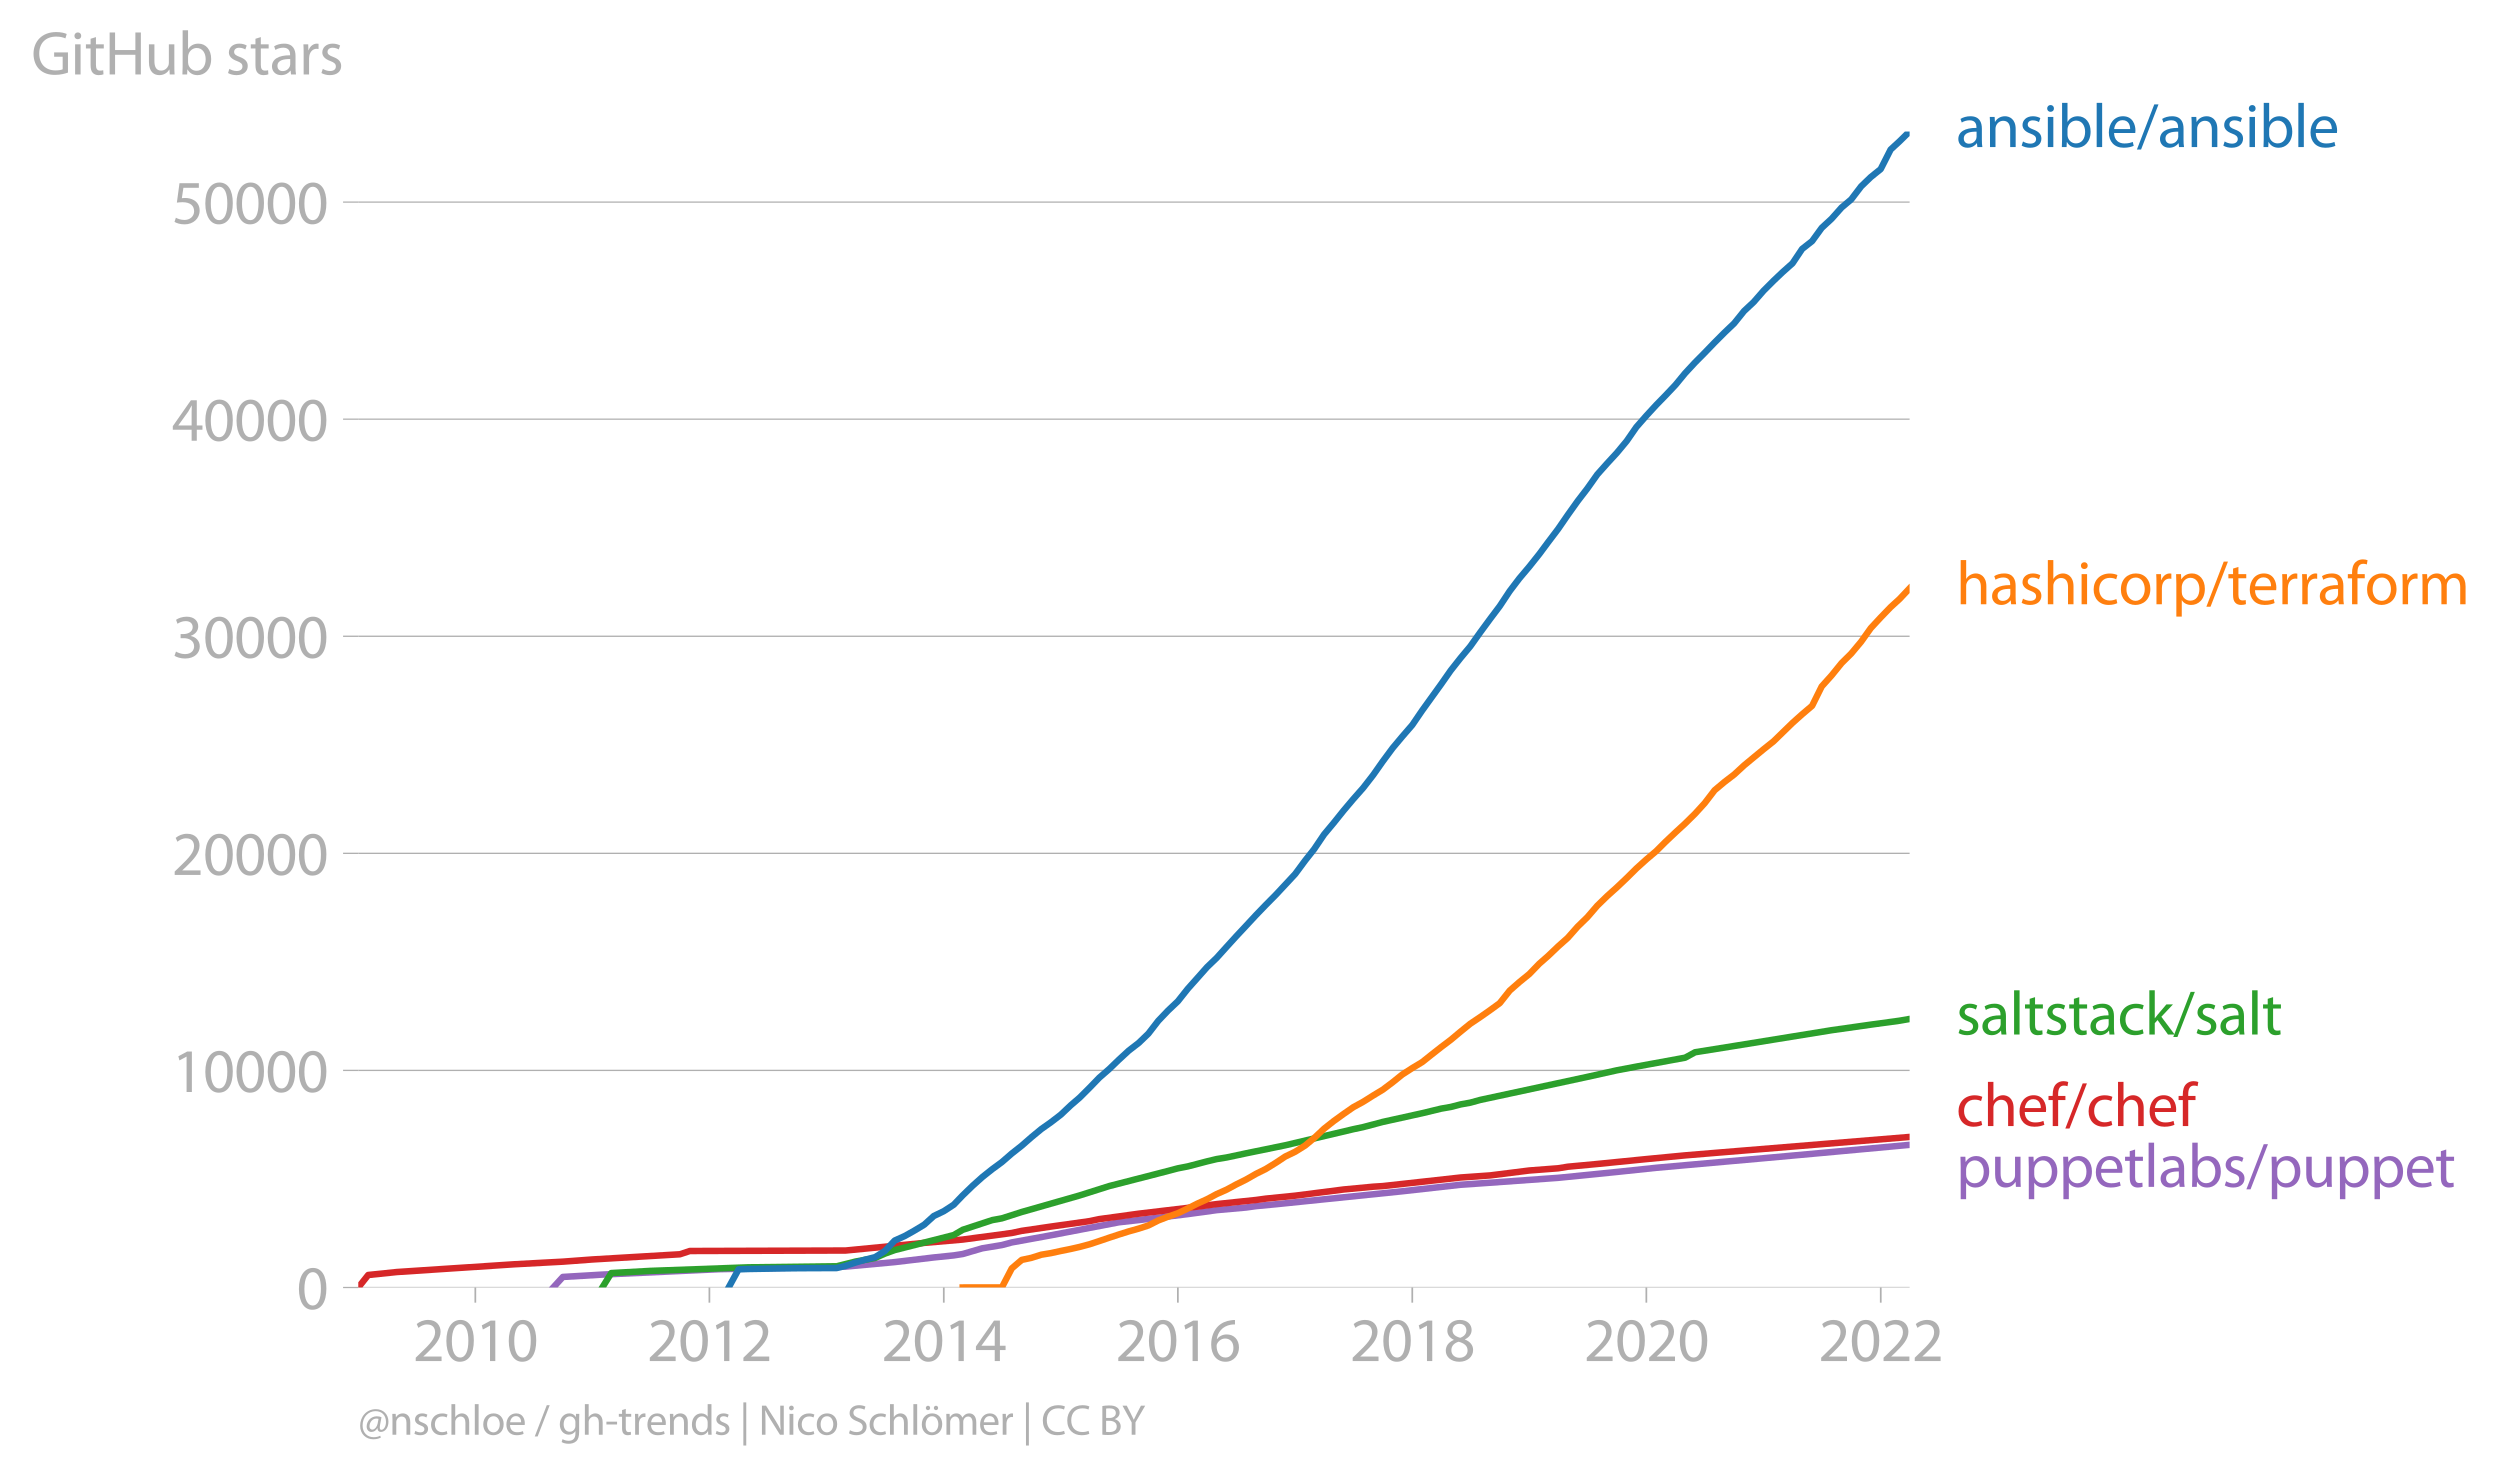 <svg xmlns:xlink="http://www.w3.org/1999/xlink" width="767.341" height="453.215" viewBox="0 0 575.506 339.911" xmlns="http://www.w3.org/2000/svg"><defs><style>*{stroke-linejoin:round;stroke-linecap:butt}</style></defs><g id="figure_1"><path d="M0 339.911h575.506V0H0v339.911z" style="fill:none" id="patch_1"/><g id="axes_1"><path d="M82.476 296.384h357.12V30.272H82.476v266.112z" style="fill:none" id="patch_2"/><g id="matplotlib.axis_1"><g id="xtick_1"><g id="line2d_1"><defs><path id="m42a97c5d31" d="M0 0v3.5" style="stroke:#b0b0b0;stroke-width:.4"/></defs><use xlink:href="#m42a97c5d31" x="109.419" y="296.384" style="fill:#b0b0b0;stroke:#b0b0b0;stroke-width:.4"/></g><g style="fill:#b0b0b0" transform="matrix(.14 0 0 -.14 95.056 313.324)" id="text_1"><defs><path id="MyriadPro-Regular-32" d="M2944 0v467H1075v13l333 307c877 845 1434 1466 1434 2234 0 595-378 1209-1274 1209-480 0-890-179-1178-422l180-397c192 160 505 352 883 352 621 0 825-390 825-813-6-627-486-1164-1548-2176L288 346V0h2656z" transform="scale(.016)"/><path id="MyriadPro-Regular-30" d="M1677 4230c-845 0-1447-768-1447-2163C243 691 794-70 1606-70c922 0 1447 780 1447 2195 0 1325-499 2105-1376 2105zm-32-435c582 0 845-672 845-1696 0-1062-276-1734-852-1734-512 0-844 614-844 1696 0 1133 358 1734 851 1734z" transform="scale(.016)"/><path id="MyriadPro-Regular-31" d="M1510 0h544v4160h-480l-908-486 108-429 724 390h12V0z" transform="scale(.016)"/></defs><use xlink:href="#MyriadPro-Regular-32"/><use xlink:href="#MyriadPro-Regular-30" x="51.3"/><use xlink:href="#MyriadPro-Regular-31" x="102.6"/><use xlink:href="#MyriadPro-Regular-30" x="153.9"/></g></g><g id="xtick_2"><use xlink:href="#m42a97c5d31" x="163.304" y="296.384" style="fill:#b0b0b0;stroke:#b0b0b0;stroke-width:.4" id="line2d_2"/><g style="fill:#b0b0b0" transform="matrix(.14 0 0 -.14 148.941 313.324)" id="text_2"><use xlink:href="#MyriadPro-Regular-32"/><use xlink:href="#MyriadPro-Regular-30" x="51.3"/><use xlink:href="#MyriadPro-Regular-31" x="102.6"/><use xlink:href="#MyriadPro-Regular-32" x="153.9"/></g></g><g id="xtick_3"><use xlink:href="#m42a97c5d31" x="217.264" y="296.384" style="fill:#b0b0b0;stroke:#b0b0b0;stroke-width:.4" id="line2d_3"/><g style="fill:#b0b0b0" transform="matrix(.14 0 0 -.14 202.9 313.324)" id="text_3"><defs><path id="MyriadPro-Regular-34" d="M2560 0v1133h582v441h-582v2586h-608L96 1504v-371h1933V0h531zM666 1574v13l1017 1415c115 192 218 371 346 614h19c-13-218-19-435-19-653V1574H666z" transform="scale(.016)"/></defs><use xlink:href="#MyriadPro-Regular-32"/><use xlink:href="#MyriadPro-Regular-30" x="51.3"/><use xlink:href="#MyriadPro-Regular-31" x="102.6"/><use xlink:href="#MyriadPro-Regular-34" x="153.9"/></g></g><g id="xtick_4"><use xlink:href="#m42a97c5d31" x="271.149" y="296.384" style="fill:#b0b0b0;stroke:#b0b0b0;stroke-width:.4" id="line2d_4"/><g style="fill:#b0b0b0" transform="matrix(.14 0 0 -.14 256.786 313.324)" id="text_4"><defs><path id="MyriadPro-Regular-36" d="M2662 4224c-102 0-243-6-409-32-525-64-986-275-1331-614-410-410-704-1056-704-1876C218 621 800-70 1690-70c864 0 1382 704 1382 1465 0 813-518 1344-1254 1344-461 0-807-217-1005-480h-19c96 685 563 1331 1446 1479 160 25 307 32 422 25v461zM1690 365c-589 0-903 505-916 1190 0 103 26 186 64 250 154 301 468 512 807 512 518 0 857-359 857-954s-326-998-806-998h-6z" transform="scale(.016)"/></defs><use xlink:href="#MyriadPro-Regular-32"/><use xlink:href="#MyriadPro-Regular-30" x="51.3"/><use xlink:href="#MyriadPro-Regular-31" x="102.6"/><use xlink:href="#MyriadPro-Regular-36" x="153.9"/></g></g><g id="xtick_5"><use xlink:href="#m42a97c5d31" x="325.108" y="296.384" style="fill:#b0b0b0;stroke:#b0b0b0;stroke-width:.4" id="line2d_5"/><g style="fill:#b0b0b0" transform="matrix(.14 0 0 -.14 310.745 313.324)" id="text_5"><defs><path id="MyriadPro-Regular-38" d="M1062 2170c-512-218-825-589-825-1114C237 448 762-70 1632-70c794 0 1414 486 1414 1209 0 506-320 871-838 1075v20c512 243 685 620 685 972 0 519-403 1024-1210 1024-729 0-1286-448-1286-1107 0-358 198-717 659-934l6-19zm583-1831c-531 0-851 371-832 794 0 397 262 717 749 857 563-160 915-403 915-908 0-423-327-743-832-743zm6 3488c506 0 704-345 704-678 0-378-275-634-633-755-480 128-794 352-794 768 0 358 256 665 723 665z" transform="scale(.016)"/></defs><use xlink:href="#MyriadPro-Regular-32"/><use xlink:href="#MyriadPro-Regular-30" x="51.3"/><use xlink:href="#MyriadPro-Regular-31" x="102.6"/><use xlink:href="#MyriadPro-Regular-38" x="153.9"/></g></g><g id="xtick_6"><use xlink:href="#m42a97c5d31" x="378.994" y="296.384" style="fill:#b0b0b0;stroke:#b0b0b0;stroke-width:.4" id="line2d_6"/><g style="fill:#b0b0b0" transform="matrix(.14 0 0 -.14 364.63 313.324)" id="text_6"><use xlink:href="#MyriadPro-Regular-32"/><use xlink:href="#MyriadPro-Regular-30" x="51.3"/><use xlink:href="#MyriadPro-Regular-32" x="102.6"/><use xlink:href="#MyriadPro-Regular-30" x="153.9"/></g></g><g id="xtick_7"><use xlink:href="#m42a97c5d31" x="432.953" y="296.384" style="fill:#b0b0b0;stroke:#b0b0b0;stroke-width:.4" id="line2d_7"/><g style="fill:#b0b0b0" transform="matrix(.14 0 0 -.14 418.59 313.324)" id="text_7"><use xlink:href="#MyriadPro-Regular-32"/><use xlink:href="#MyriadPro-Regular-30" x="51.3"/><use xlink:href="#MyriadPro-Regular-32" x="102.6"/><use xlink:href="#MyriadPro-Regular-32" x="153.9"/></g></g></g><g id="matplotlib.axis_2"><g id="ytick_1"><path d="M82.476 296.384h357.12" clip-path="url(#pff4f263abb)" style="fill:none;stroke:#b0b0b0;stroke-width:.3;stroke-linecap:square" id="line2d_8"/><g id="line2d_9"><defs><path id="mf588c98306" d="M0 0h-3.5" style="stroke:#b0b0b0;stroke-width:.3"/></defs><use xlink:href="#mf588c98306" x="82.476" y="296.384" style="fill:#b0b0b0;stroke:#b0b0b0;stroke-width:.3"/></g><use xlink:href="#MyriadPro-Regular-30" style="fill:#b0b0b0" transform="matrix(.14 0 0 -.14 68.295 301.354)" id="text_8"/></g><g id="ytick_2"><path d="M82.476 246.412h357.12" clip-path="url(#pff4f263abb)" style="fill:none;stroke:#b0b0b0;stroke-width:.3;stroke-linecap:square" id="line2d_10"/><use xlink:href="#mf588c98306" x="82.476" y="246.412" style="fill:#b0b0b0;stroke:#b0b0b0;stroke-width:.3" id="line2d_11"/><g style="fill:#b0b0b0" transform="matrix(.14 0 0 -.14 39.568 251.382)" id="text_9"><use xlink:href="#MyriadPro-Regular-31"/><use xlink:href="#MyriadPro-Regular-30" x="51.3"/><use xlink:href="#MyriadPro-Regular-30" x="102.6"/><use xlink:href="#MyriadPro-Regular-30" x="153.9"/><use xlink:href="#MyriadPro-Regular-30" x="205.2"/></g></g><g id="ytick_3"><path d="M82.476 196.44h357.12" clip-path="url(#pff4f263abb)" style="fill:none;stroke:#b0b0b0;stroke-width:.3;stroke-linecap:square" id="line2d_12"/><use xlink:href="#mf588c98306" x="82.476" y="196.439" style="fill:#b0b0b0;stroke:#b0b0b0;stroke-width:.3" id="line2d_13"/><g style="fill:#b0b0b0" transform="matrix(.14 0 0 -.14 39.568 201.41)" id="text_10"><use xlink:href="#MyriadPro-Regular-32"/><use xlink:href="#MyriadPro-Regular-30" x="51.3"/><use xlink:href="#MyriadPro-Regular-30" x="102.6"/><use xlink:href="#MyriadPro-Regular-30" x="153.9"/><use xlink:href="#MyriadPro-Regular-30" x="205.2"/></g></g><g id="ytick_4"><path d="M82.476 146.467h357.12" clip-path="url(#pff4f263abb)" style="fill:none;stroke:#b0b0b0;stroke-width:.3;stroke-linecap:square" id="line2d_14"/><use xlink:href="#mf588c98306" x="82.476" y="146.467" style="fill:#b0b0b0;stroke:#b0b0b0;stroke-width:.3" id="line2d_15"/><g style="fill:#b0b0b0" transform="matrix(.14 0 0 -.14 39.568 151.437)" id="text_11"><defs><path id="MyriadPro-Regular-33" d="M269 211C474 77 883-70 1350-70c999 0 1517 582 1517 1248 0 582-416 966-928 1068v13c512 186 768 551 768 979 0 506-371 992-1190 992-448 0-871-160-1088-320l147-409c179 128 499 275 832 275 518 0 730-294 730-627 0-493-519-704-928-704H896v-423h314c544 0 1068-249 1075-832 6-345-218-806-941-806-390 0-762 160-922 262L269 211z" transform="scale(.016)"/></defs><use xlink:href="#MyriadPro-Regular-33"/><use xlink:href="#MyriadPro-Regular-30" x="51.3"/><use xlink:href="#MyriadPro-Regular-30" x="102.6"/><use xlink:href="#MyriadPro-Regular-30" x="153.9"/><use xlink:href="#MyriadPro-Regular-30" x="205.2"/></g></g><g id="ytick_5"><path d="M82.476 96.495h357.12" clip-path="url(#pff4f263abb)" style="fill:none;stroke:#b0b0b0;stroke-width:.3;stroke-linecap:square" id="line2d_16"/><use xlink:href="#mf588c98306" x="82.476" y="96.495" style="fill:#b0b0b0;stroke:#b0b0b0;stroke-width:.3" id="line2d_17"/><g style="fill:#b0b0b0" transform="matrix(.14 0 0 -.14 39.568 101.465)" id="text_12"><use xlink:href="#MyriadPro-Regular-34"/><use xlink:href="#MyriadPro-Regular-30" x="51.3"/><use xlink:href="#MyriadPro-Regular-30" x="102.6"/><use xlink:href="#MyriadPro-Regular-30" x="153.9"/><use xlink:href="#MyriadPro-Regular-30" x="205.2"/></g></g><g id="ytick_6"><path d="M82.476 46.523h357.12" clip-path="url(#pff4f263abb)" style="fill:none;stroke:#b0b0b0;stroke-width:.3;stroke-linecap:square" id="line2d_18"/><use xlink:href="#mf588c98306" x="82.476" y="46.523" style="fill:#b0b0b0;stroke:#b0b0b0;stroke-width:.3" id="line2d_19"/><g style="fill:#b0b0b0" transform="matrix(.14 0 0 -.14 39.568 51.493)" id="text_13"><defs><path id="MyriadPro-Regular-35" d="M2771 4160H781L512 2163c154 19 339 45 576 45 832 0 1190-384 1197-922 0-556-455-902-986-902-377 0-717 128-889 230L269 186C467 58 851-70 1306-70c902 0 1548 608 1548 1420 0 525-268 884-595 1069-256 154-576 224-896 224-153 0-243-13-339-25l160 1068h1587v474z" transform="scale(.016)"/></defs><use xlink:href="#MyriadPro-Regular-35"/><use xlink:href="#MyriadPro-Regular-30" x="51.3"/><use xlink:href="#MyriadPro-Regular-30" x="102.6"/><use xlink:href="#MyriadPro-Regular-30" x="153.9"/><use xlink:href="#MyriadPro-Regular-30" x="205.2"/></g></g><g style="fill:#b0b0b0" transform="matrix(.14 0 0 -.14 7.2 17.14)" id="text_14"><defs><path id="MyriadPro-Regular-47" d="M3770 2266H2349v-448h877V531c-128-64-378-115-743-115-1005 0-1664 646-1664 1741 0 1081 685 1734 1735 1734 435 0 723-83 953-185l135 454c-186 90-576 198-1076 198-1446 0-2329-940-2336-2227 0-672 231-1248 602-1606 422-403 960-570 1613-570 582 0 1075 147 1325 237v2074z" transform="scale(.016)"/><path id="MyriadPro-Regular-69" d="M1030 0v3098H467V0h563zM749 4320c-205 0-352-154-352-352 0-192 141-346 339-346 224 0 365 154 358 346 0 198-134 352-345 352z" transform="scale(.016)"/><path id="MyriadPro-Regular-74" d="M595 3667v-569H115v-429h480V979c0-365 58-640 218-806C947 19 1158-70 1421-70c217 0 390 38 499 83l-26 422c-83-25-172-38-326-38-314 0-422 217-422 601v1671h806v429h-806v742l-551-173z" transform="scale(.016)"/><path id="MyriadPro-Regular-48" d="M486 4314V0h557v2022h2087V0h563v4314h-563V2509H1043v1805H486z" transform="scale(.016)"/><path id="MyriadPro-Regular-75" d="M3059 3098h-563V1197c0-103-19-205-51-288-103-250-365-512-743-512-512 0-691 397-691 985v1716H448V1286C448 198 1030-70 1517-70c550 0 877 326 1024 576h13l32-506h499c-19 243-26 525-26 845v2253z" transform="scale(.016)"/><path id="MyriadPro-Regular-62" d="M467 800c0-275-13-589-25-800h486l26 512h19c230-410 589-582 1037-582 691 0 1388 550 1388 1657 7 941-537 1581-1305 1581-499 0-858-224-1056-570h-13v1946H467V800zm557 998c0 90 19 167 32 231 115 429 474 691 858 691 601 0 921-531 921-1152 0-710-352-1190-941-1190-409 0-736 268-844 659-13 64-26 134-26 205v556z" transform="scale(.016)"/><path id="MyriadPro-Regular-73" d="M250 147C467 19 781-70 1120-70c736 0 1158 390 1158 934 0 461-275 730-812 934-404 154-589 269-589 525 0 231 185 423 518 423 288 0 512-103 634-180l141 410c-173 102-448 192-762 192-666 0-1069-410-1069-909 0-371 263-678 819-877 416-153 576-300 576-569 0-256-192-461-601-461-282 0-576 115-743 224L250 147z" transform="scale(.016)"/><path id="MyriadPro-Regular-61" d="M2643 1901c0 621-230 1267-1177 1267-391 0-762-109-1018-275l128-371c218 140 518 230 806 230 634 0 704-461 704-717v-64C890 1978 224 1568 224 819c0-448 320-889 947-889 442 0 775 217 947 460h20l44-390h512c-38 211-51 474-51 742v1159zm-544-858c0-57-13-121-32-179-89-262-345-518-749-518-288 0-531 172-531 537 0 602 698 711 1312 698v-538z" transform="scale(.016)"/><path id="MyriadPro-Regular-72" d="M467 0h557v1651c0 96 13 186 26 263 76 422 358 723 755 723 77 0 134-7 192-19v531c-51 13-96 19-160 19-378 0-717-262-858-678h-25l-20 608H442c19-288 25-602 25-967V0z" transform="scale(.016)"/></defs><use xlink:href="#MyriadPro-Regular-47"/><use xlink:href="#MyriadPro-Regular-69" x="64.6"/><use xlink:href="#MyriadPro-Regular-74" x="88"/><use xlink:href="#MyriadPro-Regular-48" x="121.1"/><use xlink:href="#MyriadPro-Regular-75" x="186.3"/><use xlink:href="#MyriadPro-Regular-62" x="241.4"/><use xlink:href="#MyriadPro-Regular-20" x="298.3"/><use xlink:href="#MyriadPro-Regular-73" x="319.5"/><use xlink:href="#MyriadPro-Regular-74" x="359.1"/><use xlink:href="#MyriadPro-Regular-61" x="392.2"/><use xlink:href="#MyriadPro-Regular-72" x="440.4"/><use xlink:href="#MyriadPro-Regular-73" x="473.1"/></g></g><path d="m127.356 296.384 2.215-2.429 9.079-.54 26.943-1.244 29.083-.595 11.294-1.039 9.005-1.07 4.577-.47 2.067-.319 4.502-1.314 4.503-.745 2.288-.61 4.503-.819 4.503-.825 15.649-2.993 4.576-.51 11.294-1.374 6.644-.914 6.79-.605 2.289-.32 4.503-.425 29.157-2.993 13.434-1.504 4.503-.305 17.937-1.284 13.509-1.354 9.079-.96 24.728-2.204 6.644-.604 6.717-.61 20.225-1.864h0" clip-path="url(#pff4f263abb)" style="fill:none;stroke:#9467bd;stroke-width:1.5;stroke-linecap:square" id="line2d_20"/><path d="m82.476 296.384 2.289-2.879 6.57-.68 26.942-1.778 6.79-.37 4.504-.24 6.79-.505 20.152-1.194 2.289-.755 35.874-.11 18.085-1.758 8.858-.765 11.293-1.514 2.289-.49 6.717-.984 8.932-1.26 2.214-.464 9.08-1.245 11.293-1.339 6.644-.87 9.079-.949 2.214-.305 6.792-.684 11.146-1.425 6.79-.64 2.215-.14 17.937-1.978 6.791-.48 9.006-1.13 6.643-.509 2.215-.36 6.79-.634 11.295-1.125 4.429-.425 4.502-.43 6.791-.564 6.791-.555 38.09-3.123h0" clip-path="url(#pff4f263abb)" style="fill:none;stroke:#d62728;stroke-width:1.5;stroke-linecap:square" id="line2d_21"/><path d="m138.65 296.384 2.067-3.323 9.005-.5 22.514-.82 20.373-.244 4.355-1.09 4.503-.83 2.215-.979 2.288-.83 13.582-3.457 2.067-1.21 6.79-2.229 2.215-.404 4.577-1.465 13.36-3.817 6.791-2.15 11.294-2.903 4.503-1.179 2.288-.445 4.43-1.16 2.214-.529 2.288-.37 4.503-.959 9.005-1.849 15.65-3.698 2.287-.485 4.503-1.194 9.08-2.004 4.355-1.054 2.214-.385 2.288-.59 2.215-.4 2.288-.63 24.655-5.306 6.79-1.51 4.503-.854 11.22-2.054 2.289-1.25 9.005-1.443 22.44-3.633 9.006-1.28 6.643-.909 2.288-.4h0" clip-path="url(#pff4f263abb)" style="fill:none;stroke:#2ca02c;stroke-width:1.5;stroke-linecap:square" id="line2d_22"/><g style="fill:#1f77b4" transform="matrix(.14 0 0 -.14 450.31 33.856)" id="text_15"><defs><path id="MyriadPro-Regular-6e" d="M467 0h563v1862c0 96 13 192 39 263 96 313 384 576 755 576 531 0 717-416 717-915V0h563v1850c0 1062-666 1318-1094 1318-512 0-871-288-1024-582h-13l-32 512H442c19-256 25-519 25-839V0z" transform="scale(.016)"/><path id="MyriadPro-Regular-6c" d="M467 0h563v4544H467V0z" transform="scale(.016)"/><path id="MyriadPro-Regular-65" d="M2957 1446c6 58 19 148 19 263 0 569-269 1459-1280 1459-902 0-1453-736-1453-1670C243 563 813-70 1766-70c493 0 832 108 1031 198l-96 403c-211-89-455-160-858-160-563 0-1049 314-1062 1075h2176zM787 1850c45 390 295 915 864 915 634 0 787-557 781-915H787z" transform="scale(.016)"/><path id="MyriadPro-Regular-2f" d="m422-256 1792 4640h-435L-6-256h428z" transform="scale(.016)"/></defs><use xlink:href="#MyriadPro-Regular-61"/><use xlink:href="#MyriadPro-Regular-6e" x="48.2"/><use xlink:href="#MyriadPro-Regular-73" x="103.7"/><use xlink:href="#MyriadPro-Regular-69" x="143.3"/><use xlink:href="#MyriadPro-Regular-62" x="166.7"/><use xlink:href="#MyriadPro-Regular-6c" x="223.6"/><use xlink:href="#MyriadPro-Regular-65" x="247.2"/><use xlink:href="#MyriadPro-Regular-2f" x="297.3"/><use xlink:href="#MyriadPro-Regular-61" x="331.6"/><use xlink:href="#MyriadPro-Regular-6e" x="379.8"/><use xlink:href="#MyriadPro-Regular-73" x="435.3"/><use xlink:href="#MyriadPro-Regular-69" x="474.9"/><use xlink:href="#MyriadPro-Regular-62" x="498.3"/><use xlink:href="#MyriadPro-Regular-6c" x="555.2"/><use xlink:href="#MyriadPro-Regular-65" x="578.8"/></g><g style="fill:#ff7f0e" transform="matrix(.14 0 0 -.14 450.31 139.104)" id="text_16"><defs><path id="MyriadPro-Regular-68" d="M467 0h563v1869c0 109 7 192 39 269 102 307 390 563 755 563 531 0 717-423 717-922V0h563v1843c0 1069-666 1325-1082 1325-211 0-409-64-576-160-172-96-313-237-403-397h-13v1933H467V0z" transform="scale(.016)"/><path id="MyriadPro-Regular-63" d="M2579 538c-160-71-371-154-691-154-614 0-1075 442-1075 1158 0 647 384 1172 1094 1172 307 0 519-71 653-148l128 436c-154 76-448 160-781 160-1011 0-1664-692-1664-1645C243 570 851-70 1786-70c416 0 742 108 889 185l-96 423z" transform="scale(.016)"/><path id="MyriadPro-Regular-6f" d="M1779 3168c-857 0-1536-608-1536-1645C243 544 890-70 1728-70c749 0 1542 499 1542 1644 0 948-601 1594-1491 1594zm-13-422c666 0 928-666 928-1191 0-697-403-1203-940-1203-551 0-941 512-941 1190 0 589 288 1204 953 1204z" transform="scale(.016)"/><path id="MyriadPro-Regular-70" d="M467-1267h557V416h13c185-307 544-486 953-486 730 0 1408 550 1408 1664 0 940-563 1574-1312 1574-505 0-870-224-1100-602h-13l-26 532H442c12-295 25-615 25-1012v-3353zm557 3059c0 77 19 160 38 230 109 423 468 698 852 698 595 0 921-531 921-1152 0-710-345-1197-941-1197-403 0-742 269-844 659-13 71-26 148-26 231v531z" transform="scale(.016)"/><path id="MyriadPro-Regular-66" d="M1082 0v2669h748v429h-748v166c0 474 121 896 601 896 160 0 275-32 359-70l76 435c-108 45-281 89-480 89-262 0-544-83-755-288-262-249-358-646-358-1081v-147H90v-429h435V0h557z" transform="scale(.016)"/><path id="MyriadPro-Regular-6d" d="M467 0h551v1869c0 96 12 192 44 275 90 282 346 563 698 563 429 0 646-358 646-851V0h551v1914c0 102 19 204 45 281 96 275 345 512 665 512 455 0 672-358 672-953V0h551v1824c0 1075-608 1344-1018 1344-294 0-499-77-685-218-128-96-249-230-345-403h-13c-135 365-455 621-877 621-512 0-800-275-973-570h-19l-26 500H442c19-256 25-519 25-839V0z" transform="scale(.016)"/></defs><use xlink:href="#MyriadPro-Regular-68"/><use xlink:href="#MyriadPro-Regular-61" x="55.5"/><use xlink:href="#MyriadPro-Regular-73" x="103.7"/><use xlink:href="#MyriadPro-Regular-68" x="143.3"/><use xlink:href="#MyriadPro-Regular-69" x="198.8"/><use xlink:href="#MyriadPro-Regular-63" x="222.2"/><use xlink:href="#MyriadPro-Regular-6f" x="267"/><use xlink:href="#MyriadPro-Regular-72" x="321.9"/><use xlink:href="#MyriadPro-Regular-70" x="354.6"/><use xlink:href="#MyriadPro-Regular-2f" x="411.5"/><use xlink:href="#MyriadPro-Regular-74" x="445.8"/><use xlink:href="#MyriadPro-Regular-65" x="478.9"/><use xlink:href="#MyriadPro-Regular-72" x="529"/><use xlink:href="#MyriadPro-Regular-72" x="561.7"/><use xlink:href="#MyriadPro-Regular-61" x="594.4"/><use xlink:href="#MyriadPro-Regular-66" x="642.6"/><use xlink:href="#MyriadPro-Regular-6f" x="671.8"/><use xlink:href="#MyriadPro-Regular-72" x="726.7"/><use xlink:href="#MyriadPro-Regular-6d" x="759.4"/></g><g style="fill:#2ca02c" transform="matrix(.14 0 0 -.14 450.31 238.147)" id="text_17"><defs><path id="MyriadPro-Regular-6b" d="M1024 4544H467V0h557v1165l288 320L2381 0h685L1702 1824l1197 1274h-678l-909-1069c-90-109-198-243-275-352h-13v2867z" transform="scale(.016)"/></defs><use xlink:href="#MyriadPro-Regular-73"/><use xlink:href="#MyriadPro-Regular-61" x="39.6"/><use xlink:href="#MyriadPro-Regular-6c" x="87.8"/><use xlink:href="#MyriadPro-Regular-74" x="111.4"/><use xlink:href="#MyriadPro-Regular-73" x="144.5"/><use xlink:href="#MyriadPro-Regular-74" x="184.1"/><use xlink:href="#MyriadPro-Regular-61" x="217.2"/><use xlink:href="#MyriadPro-Regular-63" x="265.4"/><use xlink:href="#MyriadPro-Regular-6b" x="310.2"/><use xlink:href="#MyriadPro-Regular-2f" x="357.1"/><use xlink:href="#MyriadPro-Regular-73" x="391.4"/><use xlink:href="#MyriadPro-Regular-61" x="431"/><use xlink:href="#MyriadPro-Regular-6c" x="479.2"/><use xlink:href="#MyriadPro-Regular-74" x="502.8"/></g><g style="fill:#d62728" transform="matrix(.14 0 0 -.14 450.31 259.22)" id="text_18"><use xlink:href="#MyriadPro-Regular-63"/><use xlink:href="#MyriadPro-Regular-68" x="44.8"/><use xlink:href="#MyriadPro-Regular-65" x="100.3"/><use xlink:href="#MyriadPro-Regular-66" x="150.4"/><use xlink:href="#MyriadPro-Regular-2f" x="179.6"/><use xlink:href="#MyriadPro-Regular-63" x="213.9"/><use xlink:href="#MyriadPro-Regular-68" x="258.7"/><use xlink:href="#MyriadPro-Regular-65" x="314.2"/><use xlink:href="#MyriadPro-Regular-66" x="364.3"/></g><g style="fill:#9467bd" transform="matrix(.14 0 0 -.14 450.31 273.22)" id="text_19"><use xlink:href="#MyriadPro-Regular-70"/><use xlink:href="#MyriadPro-Regular-75" x="56.9"/><use xlink:href="#MyriadPro-Regular-70" x="112"/><use xlink:href="#MyriadPro-Regular-70" x="168.9"/><use xlink:href="#MyriadPro-Regular-65" x="225.8"/><use xlink:href="#MyriadPro-Regular-74" x="275.9"/><use xlink:href="#MyriadPro-Regular-6c" x="309"/><use xlink:href="#MyriadPro-Regular-61" x="332.6"/><use xlink:href="#MyriadPro-Regular-62" x="380.8"/><use xlink:href="#MyriadPro-Regular-73" x="437.7"/><use xlink:href="#MyriadPro-Regular-2f" x="477.3"/><use xlink:href="#MyriadPro-Regular-70" x="511.6"/><use xlink:href="#MyriadPro-Regular-75" x="568.5"/><use xlink:href="#MyriadPro-Regular-70" x="623.6"/><use xlink:href="#MyriadPro-Regular-70" x="680.5"/><use xlink:href="#MyriadPro-Regular-65" x="737.4"/><use xlink:href="#MyriadPro-Regular-74" x="787.5"/></g><g style="fill:#b0b0b0" transform="matrix(.097 0 0 -.097 82.476 330.282)" id="text_20"><defs><path id="MyriadPro-Regular-40" d="M2867 1632c-70-397-409-870-781-870-281 0-422 204-422 486 0 621 454 1152 1018 1152 147 0 256-26 320-45l-135-723zm384-1773c-262-147-601-224-966-224-947 0-1645 666-1645 1735 0 1299 877 2131 1920 2131 992 0 1549-672 1549-1600 0-743-365-1178-691-1171-212 6-288 230-192 716l217 1159c-166 77-409 134-685 134-889 0-1516-723-1516-1517 0-505 320-806 691-806 384 0 678 186 902 563h26c-19-390 217-563 473-563 602 0 1140 563 1140 1523 0 1069-749 1856-1863 1856-1421 0-2336-1145-2336-2464C275 96 1165-672 2214-672c429 0 788 70 1140 256l-103 275z" transform="scale(.016)"/><path id="MyriadPro-Regular-67" d="M3110 2246c0 378 13 628 26 852h-493l-25-468h-13c-135 256-429 538-967 538-710 0-1395-595-1395-1645C243 666 794 13 1562 13c480 0 812 230 985 518h13V186c0-781-422-1082-998-1082-384 0-704 115-909 243l-141-429c250-166 659-256 1030-256 391 0 826 90 1127 372 301 268 441 704 441 1414v1798zm-556-928c0-96-13-204-45-300-122-359-435-576-781-576-608 0-915 505-915 1113 0 717 384 1171 921 1171 410 0 685-268 788-595 25-77 32-160 32-256v-557z" transform="scale(.016)"/><path id="MyriadPro-Regular-2d" d="M192 1939v-416h1581v416H192z" transform="scale(.016)"/><path id="MyriadPro-Regular-64" d="M2579 4544V2694h-13c-140 250-460 474-934 474-755 0-1395-634-1389-1664C243 563 819-70 1568-70c506 0 883 262 1056 608h13l25-538h506c-19 211-26 525-26 800v3744h-563zm0-3245c0-89-6-166-25-243-103-422-448-672-826-672-608 0-915 518-915 1146 0 684 345 1196 928 1196 422 0 729-294 813-652 19-71 25-167 25-237v-538z" transform="scale(.016)"/><path id="MyriadPro-Regular-7c" d="M550 4800v-6400h429v6400H550z" transform="scale(.016)"/><path id="MyriadPro-Regular-4e" d="M1011 0v1843c0 717-13 1235-45 1779l20 7c217-467 505-960 806-1440L3162 0h563v4314h-525V2509c0-672 13-1197 64-1773l-13-6c-205 441-454 896-774 1401L1094 4314H486V0h525z" transform="scale(.016)"/><path id="MyriadPro-Regular-53" d="M269 211C499 58 954-70 1370-70c1017 0 1510 582 1510 1248 0 633-371 985-1101 1267-595 230-857 429-857 832 0 294 224 646 812 646 391 0 679-128 820-205l153 455c-192 109-512 211-953 211-839 0-1396-499-1396-1171 0-608 436-973 1140-1223 582-224 812-454 812-857 0-435-332-736-902-736-384 0-749 128-998 281L269 211z" transform="scale(.016)"/><path id="MyriadPro-Regular-f6" d="M1165 3648c185 0 313 154 313 326 0 186-134 327-313 327s-327-147-327-327c0-172 135-326 320-326h7zm1184 0c185 0 313 154 313 326 0 186-134 327-313 327s-320-147-320-327c0-172 128-326 313-326h7zm-570-480c-857 0-1536-608-1536-1645C243 544 890-70 1728-70c749 0 1542 499 1542 1644 0 948-601 1594-1491 1594zm-13-422c666 0 928-666 928-1191 0-697-403-1203-940-1203-551 0-941 512-941 1190 0 589 288 1204 953 1204z" transform="scale(.016)"/><path id="MyriadPro-Regular-43" d="M3386 582c-224-108-570-179-909-179-1050 0-1658 679-1658 1735 0 1132 672 1779 1683 1779 359 0 660-77 871-179l134 454c-147 77-486 192-1024 192-1337 0-2253-915-2253-2266C230 704 1146-70 2362-70c524 0 934 108 1139 211l-115 441z" transform="scale(.016)"/><path id="MyriadPro-Regular-42" d="M486 13c186-26 480-51 864-51 704 0 1191 128 1492 403 217 211 364 493 364 864 0 640-480 979-889 1081v13c454 167 729 531 729 947 0 340-134 596-358 762-269 218-627 314-1184 314-390 0-774-39-1018-90V13zm557 3865c90 20 237 39 493 39 563 0 947-199 947-704 0-416-345-723-934-723h-506v1388zm0-1811h461c608 0 1114-243 1114-832 0-627-532-838-1108-838-198 0-358 6-467 25v1645z" transform="scale(.016)"/><path id="MyriadPro-Regular-59" d="M2010 0v1837l1446 2477h-634l-620-1191c-167-326-314-608-436-889h-12c-135 300-263 563-429 889L717 4314H83l1363-2484V0h564z" transform="scale(.016)"/></defs><use xlink:href="#MyriadPro-Regular-40"/><use xlink:href="#MyriadPro-Regular-6e" x="73.7"/><use xlink:href="#MyriadPro-Regular-73" x="129.2"/><use xlink:href="#MyriadPro-Regular-63" x="168.8"/><use xlink:href="#MyriadPro-Regular-68" x="213.6"/><use xlink:href="#MyriadPro-Regular-6c" x="269.1"/><use xlink:href="#MyriadPro-Regular-6f" x="292.7"/><use xlink:href="#MyriadPro-Regular-65" x="347.6"/><use xlink:href="#MyriadPro-Regular-20" x="397.7"/><use xlink:href="#MyriadPro-Regular-2f" x="418.9"/><use xlink:href="#MyriadPro-Regular-20" x="453.2"/><use xlink:href="#MyriadPro-Regular-67" x="474.4"/><use xlink:href="#MyriadPro-Regular-68" x="530.3"/><use xlink:href="#MyriadPro-Regular-2d" x="585.8"/><use xlink:href="#MyriadPro-Regular-74" x="616.5"/><use xlink:href="#MyriadPro-Regular-72" x="649.6"/><use xlink:href="#MyriadPro-Regular-65" x="682.3"/><use xlink:href="#MyriadPro-Regular-6e" x="732.4"/><use xlink:href="#MyriadPro-Regular-64" x="787.9"/><use xlink:href="#MyriadPro-Regular-73" x="844.3"/><use xlink:href="#MyriadPro-Regular-20" x="883.9"/><use xlink:href="#MyriadPro-Regular-7c" x="905.1"/><use xlink:href="#MyriadPro-Regular-20" x="929"/><use xlink:href="#MyriadPro-Regular-4e" x="950.2"/><use xlink:href="#MyriadPro-Regular-69" x="1016"/><use xlink:href="#MyriadPro-Regular-63" x="1039.4"/><use xlink:href="#MyriadPro-Regular-6f" x="1084.2"/><use xlink:href="#MyriadPro-Regular-20" x="1139.1"/><use xlink:href="#MyriadPro-Regular-53" x="1160.3"/><use xlink:href="#MyriadPro-Regular-63" x="1209.6"/><use xlink:href="#MyriadPro-Regular-68" x="1254.4"/><use xlink:href="#MyriadPro-Regular-6c" x="1309.9"/><use xlink:href="#MyriadPro-Regular-f6" x="1333.5"/><use xlink:href="#MyriadPro-Regular-6d" x="1388.4"/><use xlink:href="#MyriadPro-Regular-65" x="1471.8"/><use xlink:href="#MyriadPro-Regular-72" x="1521.9"/><use xlink:href="#MyriadPro-Regular-20" x="1554.6"/><use xlink:href="#MyriadPro-Regular-7c" x="1575.8"/><use xlink:href="#MyriadPro-Regular-20" x="1599.7"/><use xlink:href="#MyriadPro-Regular-43" x="1620.9"/><use xlink:href="#MyriadPro-Regular-43" x="1678.9"/><use xlink:href="#MyriadPro-Regular-20" x="1736.9"/><use xlink:href="#MyriadPro-Regular-42" x="1758.1"/><use xlink:href="#MyriadPro-Regular-59" x="1812.3"/></g><path d="m221.619 296.384 2.288-.005H230.624l2.288-4.393 2.289-1.954 2.214-.47 2.289-.724 2.214-.365 2.288-.5 2.289-.464 2.066-.47 2.289-.615 2.214-.73 2.288-.779 2.215-.73 2.288-.719 2.288-.64 2.215-.72 2.288-1.154 2.215-.86 2.288-.799 2.288-1.1 2.14-1.088 2.29-1.04 2.214-1.184 2.288-1.02 2.214-1.199 2.289-1.14 2.288-1.309 2.214-1.099 2.289-1.41 2.214-1.468 2.289-1.105 2.288-1.429 2.067-1.72 2.288-2.153 2.214-1.749 2.289-1.654 2.214-1.54 2.288-1.253 2.289-1.44 2.214-1.339 2.288-1.719 2.215-1.784 2.288-1.474 2.288-1.38 2.067-1.648 2.289-1.8 2.214-1.673 2.288-1.914 2.215-1.794 2.288-1.535 2.288-1.604 2.215-1.619 2.288-2.878 2.215-1.944 2.288-1.86 2.288-2.368 2.067-1.814 2.288-2.184 2.215-1.973 2.288-2.584 2.215-2.154 2.288-2.653 2.288-2.224 2.215-1.989 2.288-2.169 2.214-2.194 2.289-2.068 2.288-1.94 2.14-2.138 2.289-2.164 2.214-2.034 2.289-2.259 2.214-2.428 2.288-2.979 2.289-1.918 2.214-1.695 2.288-2.113 2.215-1.834 2.288-1.884 2.288-1.824 2.067-2.014 2.289-2.224 2.214-1.979 2.288-1.944 2.215-4.462 2.288-2.549 2.288-2.823 2.215-2.194 2.288-2.739 2.215-3.113 2.288-2.468 2.288-2.37 2.067-1.888 2.288-2.434" clip-path="url(#pff4f263abb)" style="fill:none;stroke:#ff7f0e;stroke-width:1.5;stroke-linecap:square" id="line2d_23"/><path d="m167.733 296.384 2.289-4.178 2.214-.08 2.288-.04 2.215-.035 2.288-.045 2.288-.03 2.215-.025 2.288-.015 2.215-.01 2.288-.01 2.288-.01 2.067-.51 2.288-.764 2.215-.655 2.288-.584 2.215-1.4 2.288-2.418 2.288-1.03 2.215-1.244 2.288-1.38 2.214-2.003 2.289-1.1 2.288-1.489 2.067-2.153 2.288-2.214 2.214-1.984 2.289-1.824 2.214-1.624 2.288-1.984 2.289-1.804 2.214-1.934 2.289-1.889 2.214-1.564 2.288-1.754 2.289-2.164 2.066-1.779 2.289-2.284 2.214-2.293 2.288-1.99 2.215-2.138 2.288-2.109 2.288-1.764 2.215-2.134 2.288-2.958 2.215-2.324 2.288-2.169 2.288-2.878 2.14-2.399 2.29-2.583 2.214-2.124 2.288-2.534 2.214-2.433 2.289-2.449 2.288-2.464 2.214-2.298 2.289-2.314 2.214-2.369 2.289-2.463 2.288-3.094 2.067-2.613 2.288-3.388 2.214-2.654 2.289-2.853 2.214-2.624 2.288-2.593 2.289-2.944 2.214-3.148 2.288-3.088 2.215-2.644 2.288-2.643 2.288-3.353 2.067-2.869 2.289-3.173 2.214-3.163 2.288-2.899 2.215-2.653 2.288-3.218 2.288-3.109 2.215-2.938 2.288-3.458 2.215-2.913 2.288-2.709 2.288-2.873 2.067-2.784 2.288-3.018 2.215-3.218 2.288-3.209 2.215-2.878 2.288-3.228 2.288-2.569 2.215-2.403 2.288-2.754 2.214-3.198 2.289-2.604 2.288-2.488 2.14-2.194 2.289-2.424 2.214-2.688 2.289-2.469 2.214-2.234 2.288-2.373 2.289-2.294 2.214-2.114 2.288-2.838 2.215-2.074 2.288-2.619 2.288-2.288 2.067-1.96 2.289-2.043 2.214-3.303 2.288-1.794 2.215-3.049 2.288-2.118 2.288-2.574 2.215-1.864 2.288-3.003 2.215-2.134 2.288-1.844 2.288-4.503 2.067-1.903 2.288-2.25" clip-path="url(#pff4f263abb)" style="fill:none;stroke:#1f77b4;stroke-width:1.5;stroke-linecap:square" id="line2d_24"/></g></g><defs><clipPath id="pff4f263abb"><path d="M82.476 30.272h357.12v266.112H82.476z"/></clipPath></defs></svg>